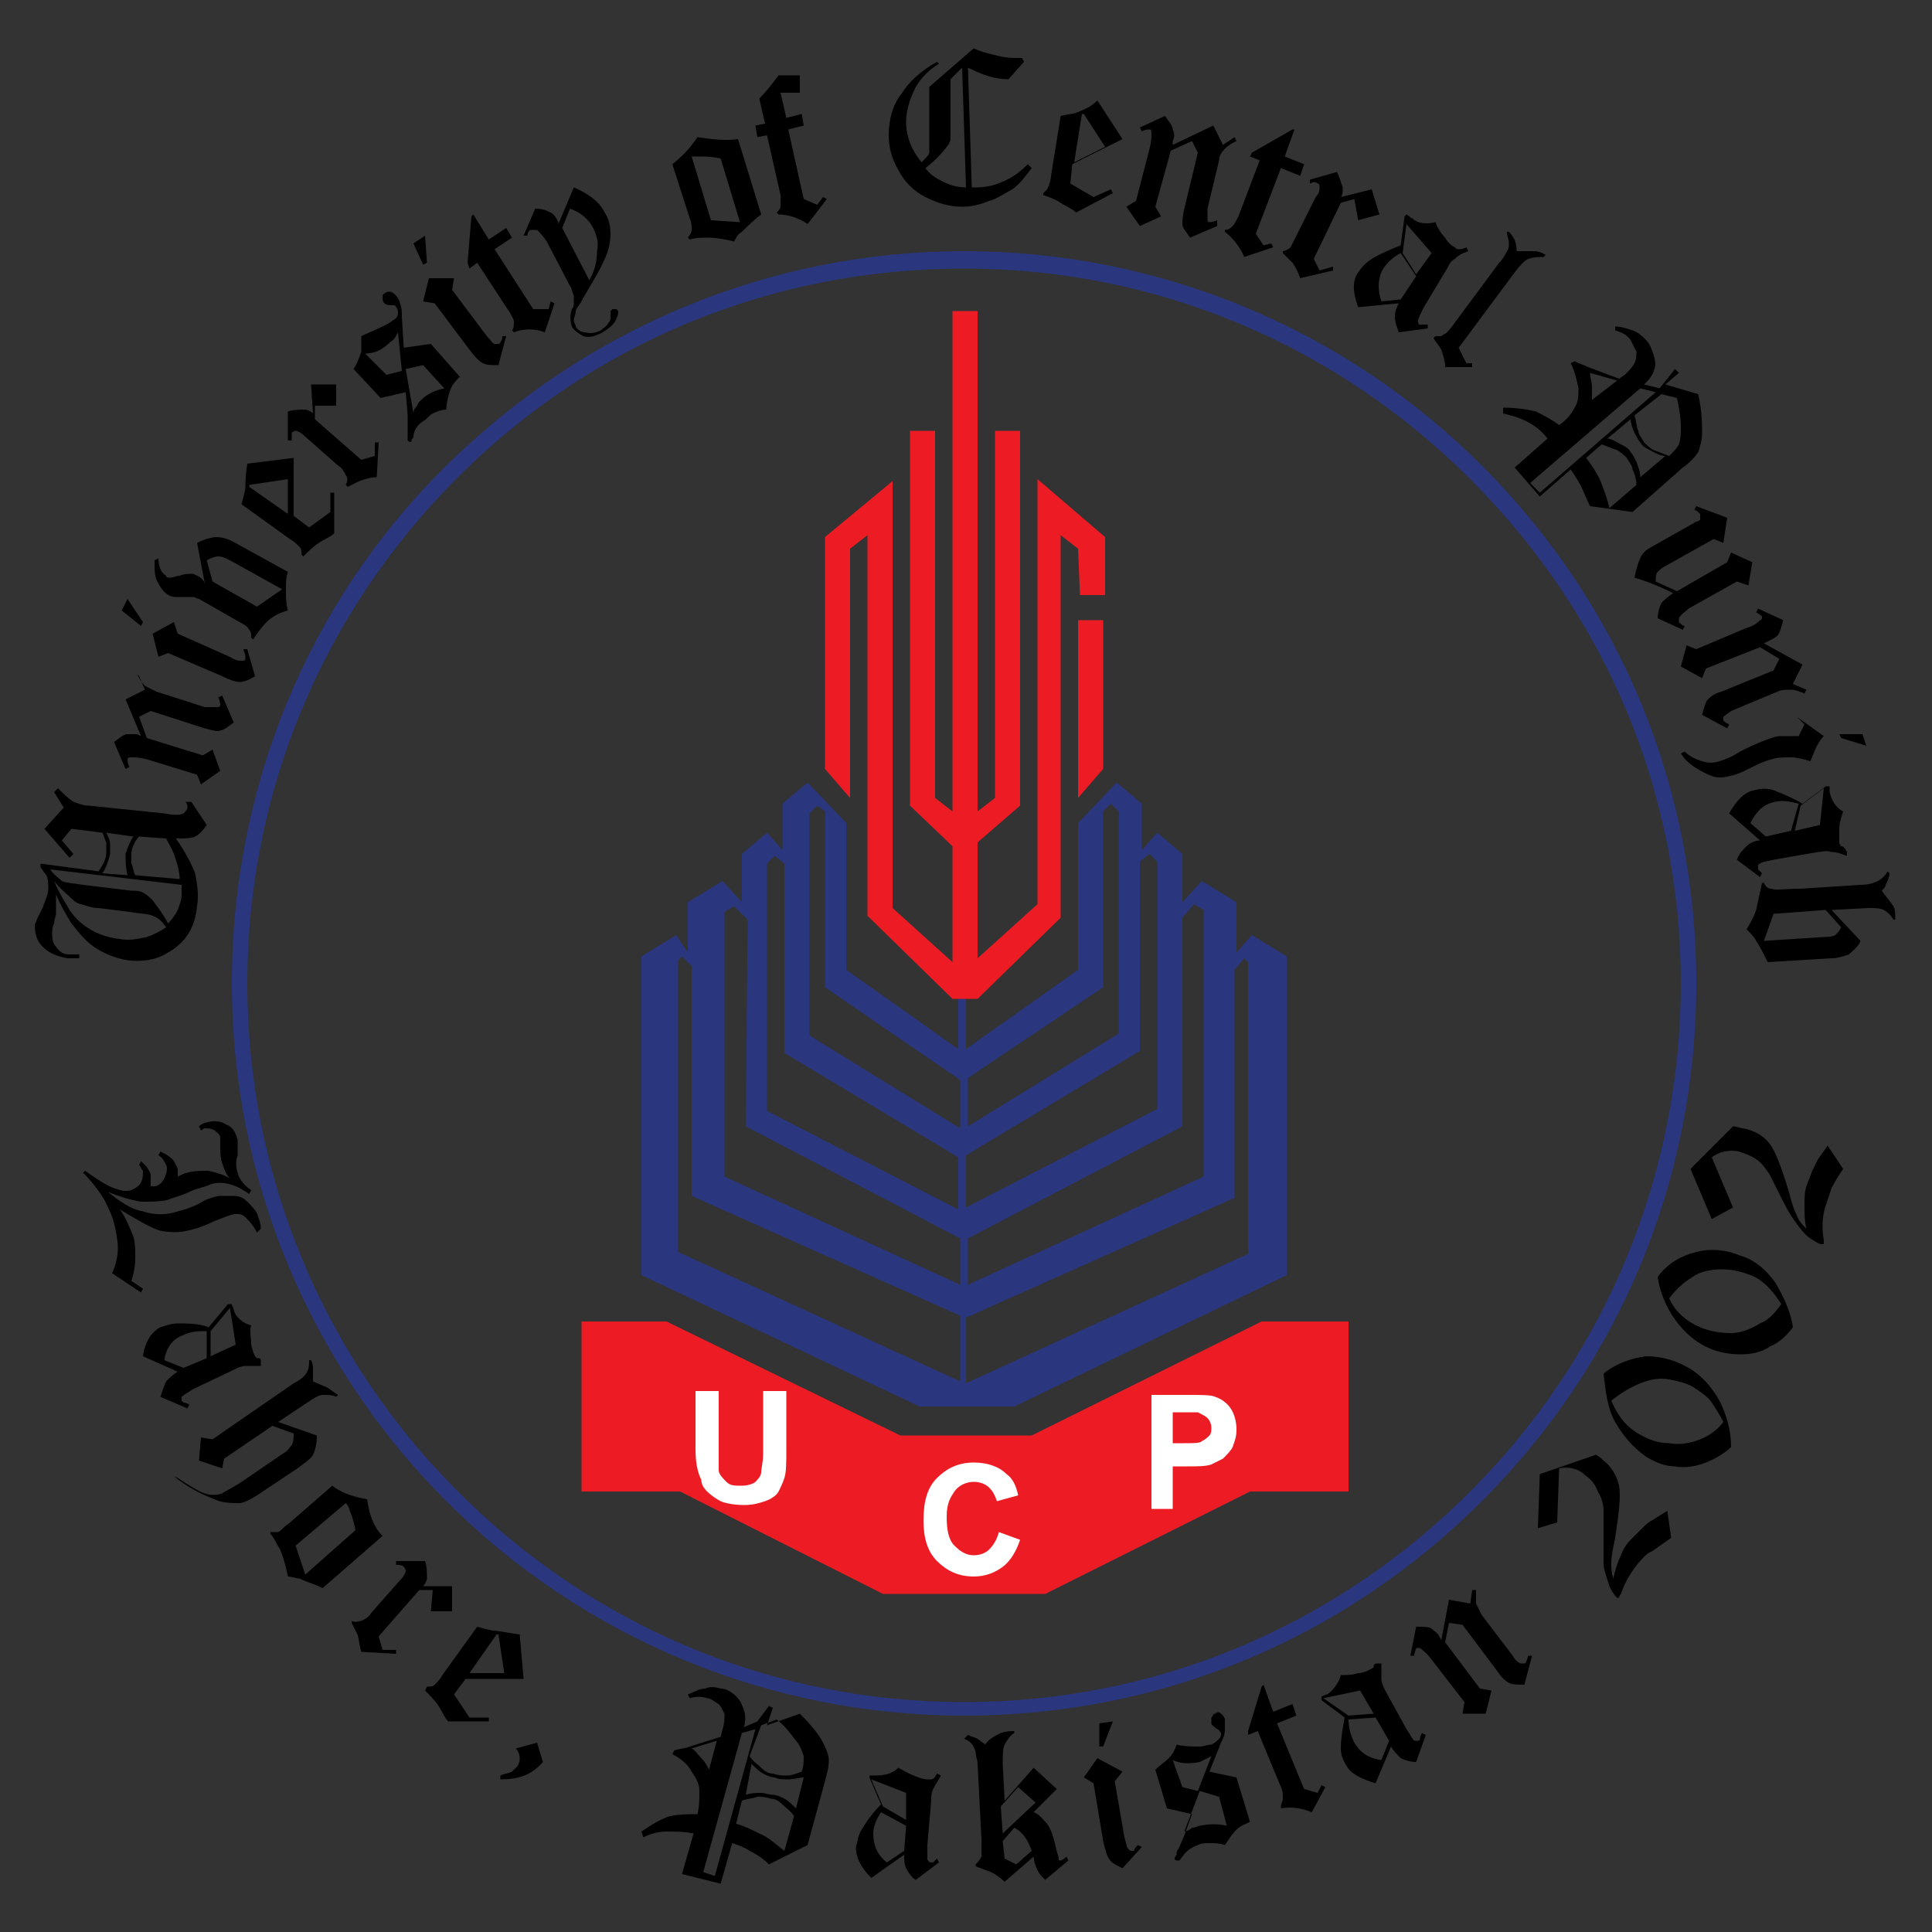 <?xml version="1.0" encoding="utf-8"?>
<!-- Generator: Adobe Illustrator 22.1.0, SVG Export Plug-In . SVG Version: 6.00 Build 0)  -->
<svg version="1.1" id="Layer_1" xmlns="http://www.w3.org/2000/svg" xmlns:xlink="http://www.w3.org/1999/xlink" x="0px" y="0px"
	 viewBox="0 0 100 100" style="enable-background:new 0 0 100 100;" xml:space="preserve">
<rect x="0" y="0" width="100" height="100" fill="#333333" stroke="none"/>
<style type="text/css">
	.st0{fill:#2A367E;}
	.st1{fill:#C4161C;}
	.st2{fill:#ED1C24;}
	.st3{fill:#FFFFFF;}
</style>
<path d="M13.3,62.8c-0.1-0.2-0.3-0.4-0.5-0.6c-0.2-0.2-0.4-0.3-0.7-0.3s-0.5,0-0.8,0c-0.4,0.1-0.7,0.2-1,0.4
	c-0.4,0.2-0.7,0.3-1.1,0.4c-0.6,0.2-1.2,0.2-1.8,0c-0.6-0.1-1.2-0.5-1.8-1c0.5,0.2,1.1,0.4,1.7,0.5c0.5,0,1,0,1.4-0.1
	c0.2-0.1,0.7-0.2,1.3-0.5c0.3-0.1,0.7-0.2,0.9-0.3c0.3-0.1,0.7-0.1,1,0c0.4,0.1,0.7,0.3,1,0.5l0.1-0.2c-0.3-0.2-0.6-0.5-0.7-0.9
	c-0.1-0.3-0.1-0.6,0-0.9c0-0.3,0-0.6,0-0.8c-0.1-0.4-0.3-0.7-0.6-0.8c-0.3-0.2-0.7-0.2-1-0.1c-0.1,0-0.3,0.1-0.4,0.2l0.1,0.2
	c0.1,0,0.1-0.1,0.2-0.1c0.2,0,0.3,0,0.5,0.1c0.1,0.1,0.3,0.2,0.3,0.4c0,0.1,0,0.3,0,0.4c0,0.3,0,0.6,0.1,0.9
	c0.1,0.3,0.2,0.6,0.4,0.8c-0.3-0.2-0.7-0.3-1.1-0.4c-0.4,0-0.8,0-1.1,0.1c-0.1,0-0.3,0.1-0.5,0.2c0-0.1,0-0.1,0-0.2
	c0-0.1,0-0.1,0-0.2C9.1,60.3,9,60,8.8,59.9c-0.1-0.1-0.3-0.2-0.5-0.3l-0.1,0.2c0.2,0.1,0.3,0.3,0.4,0.5c0.1,0.2,0,0.5-0.1,0.7
	S8.2,61.4,8,61.4c0,0-0.1,0-0.2,0c0-0.1,0-0.2,0-0.3s0-0.2,0-0.3s-0.1-0.2-0.2-0.4c-0.1-0.1-0.2-0.2-0.3-0.3l-0.1,0.2
	c0.1,0.1,0.1,0.2,0.2,0.3c0,0.2,0,0.4-0.1,0.6c-0.1,0.2-0.3,0.3-0.5,0.4c-0.3,0.1-0.6,0-0.9-0.1s-0.8-0.4-1.5-0.9l-0.1,0.1
	c0.4,0.4,0.8,0.9,1.1,1.4c0.2,0.4,0.4,0.8,0.5,1.2s0.2,0.9,0.2,1.3S6,65.5,5.8,65.9l1.5,1l0.1-0.2l-0.6-0.4C6.9,66,7,65.6,7,65.1
	c0-0.4,0-0.8-0.1-1.1c-0.2-0.5-0.4-1-0.7-1.4c1,0.6,1.7,1,2.1,1.1c0.5,0.1,1,0.1,1.4,0c0.5-0.1,1-0.3,1.4-0.5
	c0.3-0.1,0.5-0.2,0.8-0.3s0.6-0.1,0.8,0.1c0.2,0.2,0.4,0.4,0.6,0.8l0.2-0.2C13.5,63.3,13.4,63.1,13.3,62.8L13.3,62.8L13.3,62.8z
	 M13.3,70.3l-0.1-0.1C13.1,70,13,69.7,13,69.5c0-0.3-0.1-0.6,0-0.9c-0.4-0.1-0.8-0.4-0.9-0.8c0-0.1-0.1-0.2-0.1-0.3h-0.2l-1,1.2
	c-0.5-0.2-1.1-0.2-1.6-0.2c-0.3,0-0.6,0.1-0.9,0.2c-0.4,0.2-0.8,0.7-0.9,1.5L9.2,71c-0.2,0.1-0.4,0.3-0.6,0.5
	c-0.1,0.2-0.2,0.5-0.3,0.8l1.4,0.6l0.1-0.2c-0.2-0.1-0.2-0.1-0.3-0.1l-0.1-0.1c0-0.1,0-0.2,0-0.2c0.1-0.1,0.3-0.2,0.6-0.4l2.1-1
	c0.2-0.1,0.4-0.2,0.6-0.2c0.3,0,0.5,0,0.8,0v-0.2C13.5,70.3,13.5,70.3,13.3,70.3z M10.9,70.2v-1.3l1-1.2l0.3,1.9L10.9,70.2z
	 M9.5,70.8l-1-0.4c0.1-0.6,0.4-1.1,1-1.3c0.4-0.2,0.8-0.2,1.2-0.2v1.4L9.5,70.8z M16.9,71.8c-0.2-0.1-0.5-0.2-0.7-0.3
	c0-0.2,0-0.4,0-0.6s0-0.3-0.1-0.5H16c0,0.2,0,0.4-0.1,0.6s-0.3,0.4-0.7,0.6L11,74.5l-0.6-0.1l-0.1,1.2l1.2,0.4l0.1-0.5l2.5-1.7
	l1.1,0.4c0,0.2,0,0.4-0.1,0.6c-0.1,0.1-0.2,0.3-0.4,0.4l-1.9,1.3c-0.7,0.5-1.2,0.7-1.3,0.8c-0.3,0.1-0.6,0.1-0.9,0
	c-0.3-0.1-0.8-0.4-1.4-0.8L9,76.4c0.6,0.5,1.3,0.9,2.1,1.2c0.4,0.2,0.9,0.2,1.3,0.2c0.2,0,0.6-0.2,0.9-0.4l2.1-1.4
	c0.4-0.3,0.7-0.5,0.8-0.7c0.1-0.2,0.2-0.5,0.2-1l-2-0.7l1.5-1c0.3-0.2,0.6-0.4,0.8-0.4c0.3,0,0.5,0,0.7,0.1l0.1-0.1
	C17.3,72.1,17.1,71.9,16.9,71.8L16.9,71.8z M19,77.6c-0.6-0.1-1.3-0.3-1.8-0.7l-2.3,2c-0.2,0.1-0.3,0.3-0.5,0.4c-0.1,0-0.3,0-0.4,0
	v0.1c0.2,0.2,0.3,0.5,0.5,0.8c0.2,0.5,0.3,0.9,0.4,1.4c0.2,0,0.4,0.1,0.6,0.1c0.4,0.2,0.8,0.3,1.2,0.5l3.1-2.7
	C19.3,79,19.1,78.3,19,77.6L19,77.6L19,77.6z M17.9,77.8c0.1,0.1,0.2,0.3,0.2,0.4c0.1,0.2,0.2,0.5,0.3,1l-2.6,2.3L15.3,80L17.9,77.8
	z M21.9,82.1c0.1-0.1,0.2-0.3,0.2-0.4c0-0.3,0-0.6-0.1-0.9h-1.5V81c0.2,0,0.3,0,0.4,0.1s0.1,0.2,0.1,0.2c0,0.1-0.1,0.3-0.3,0.5
	l-1.5,1.7c-0.1,0.2-0.3,0.3-0.5,0.4c-0.1,0-0.3,0.1-0.5,0V84c0.1,0.2,0.2,0.4,0.3,0.6c0.1,0.3,0.1,0.6,0.2,0.9l1.8,0.1v-0.2h-0.7
	l-0.2-0.7l2.1-2.4h0.7l-0.1,1.1h1.1v-1.3H21.9z M25.6,84.4c-0.2,0-0.5-0.1-0.9-0.2l-1.8,2.5c-0.1,0.2-0.3,0.4-0.4,0.5
	s-0.2,0.1-0.4,0.1L22,87.5c0.2,0.2,0.5,0.5,0.7,0.8s0.3,0.6,0.5,0.8h2.1v-0.2h-1l-0.8-1.2l0.6-0.8h3l-0.2-2.3
	C26.2,84.5,25.7,84.4,25.6,84.4L25.6,84.4L25.6,84.4z M26.1,86.6h-1.8l1.4-2h0.1L26.1,86.6z M26.9,91c0,0.1,0,0.2-0.1,0.4
	c-0.1,0.1-0.2,0.2-0.3,0.3c-0.2,0.1-0.4,0.1-0.6,0.2v0.2c0.9,0,1.6-0.2,2.2-0.9l-0.3-1l-1.1,0.3C26.8,90.6,26.9,90.8,26.9,91
	L26.9,91z M39.2,89.1l-0.7,0.3c0.1-0.3,0.1-0.6,0-0.9s-0.2-0.5-0.4-0.7s-0.5-0.4-0.8-0.4c-0.3-0.1-0.6-0.1-0.8,0
	c-0.3,0-0.6,0.2-0.9,0.3l0.1,0.2c0.3-0.1,0.6-0.1,0.9,0c0.2,0,0.4,0.2,0.6,0.3c0.1,0.1,0.2,0.3,0.3,0.5c0,0.3,0,0.5-0.1,0.8
	l-0.1,0.4l-1.6,0.5c-0.2,0.1-0.5,0.1-0.8,0.2l-0.1,0.2c0.4,0.2,0.8,0.5,1,0.9c0.2,0.3,0.4,0.6,0.4,1s0,0.8-0.1,1.2
	c-0.5,0-0.9,0-1.4,0.1c-0.4,0.1-0.9,0.4-1.5,0.8l0.1,0.3c0.4-0.2,0.8-0.3,1.2-0.3c0.5,0,0.9,0,1.4,0.1L35.3,97l2,0.5l0.6-2.1
	c0.3,0.1,0.6,0.2,0.9,0.4c0.4,0.2,0.7,0.4,1,0.7l2-1l0.9-3.3c0.1-0.4,0.2-0.7,0.2-1.1c0-0.3-0.2-0.7-0.3-0.9
	c-0.2-0.4-0.6-0.9-1.2-1.5l-1.7,0.6l0.3-0.9l-0.2-0.1L39.2,89.1z M39.4,89.3l0.8-0.3c0.4,0.3,0.7,0.7,1,1.1c0.2,0.2,0.3,0.5,0.4,0.8
	c0,0.3,0,0.5-0.1,0.8c-0.3,0.1-0.5,0.2-0.8,0.2c-0.2,0-0.4,0-0.7-0.1c-0.2,0-0.4-0.1-0.6-0.3c-0.2-0.2-0.4-0.3-0.6-0.6L39.4,89.3z
	 M37,97.1l-0.6-0.2l2-7.2l0.7-0.2L37,97.1z M36.7,91.6c-0.1-0.2-0.2-0.4-0.4-0.6s-0.3-0.4-0.5-0.5l1.3-0.4L36.7,91.6z M38.9,91.3
	c0.2,0.2,0.4,0.4,0.6,0.5c0.2,0.1,0.4,0.2,0.6,0.2c0.2,0.1,0.4,0.1,0.7,0.1s0.6-0.1,0.8-0.1l-0.4,1.6c-0.2-0.2-0.4-0.4-0.6-0.5
	c-0.2-0.1-0.4-0.2-0.6-0.2c-0.2,0-0.4-0.1-0.6-0.1c-0.3,0-0.5,0-0.8,0.1L38.9,91.3z M38.4,93.2c0.3-0.1,0.5-0.1,0.8-0.2
	c0.2,0,0.4,0,0.7,0.1c0.2,0,0.4,0.1,0.6,0.3c0.2,0.2,0.4,0.3,0.6,0.6l-0.5,1.8c-0.4-0.3-0.8-0.7-1.3-0.9c-0.4-0.2-0.8-0.4-1.2-0.5
	L38.4,93.2z M48.2,92.1c0,0-0.1,0-0.2,0c-0.2,0-0.5-0.1-0.7-0.2c-0.3-0.1-0.6-0.3-0.8-0.4c-0.3,0.3-0.7,0.4-1.2,0.4
	c-0.1,0-0.2,0-0.3,0V92l0.6,1.4c-0.4,0.4-0.7,0.8-1,1.3c-0.2,0.3-0.2,0.6-0.3,0.9c0,0.5,0.2,1,0.8,1.6l1.7-1.2c0,0.2,0,0.5,0.1,0.7
	s0.3,0.5,0.5,0.6l1.2-0.9l-0.1-0.2c-0.1,0.1-0.2,0.2-0.2,0.2h-0.1c-0.1,0-0.2-0.1-0.2-0.2s0-0.3,0-0.7l0.2-2.3c0-0.2,0-0.4,0.1-0.6
	s0.3-0.5,0.4-0.7l-0.2-0.1C48.4,92,48.3,92.1,48.2,92.1L48.2,92.1z M46.9,94.2l-1.2-0.7l-0.6-1.4l1.8,0.7V94.2z M46.8,95.8l-0.9,0.6
	c-0.5-0.4-0.7-0.9-0.7-1.5c0-0.4,0.2-0.8,0.4-1.1l1.3,0.7L46.8,95.8z M51.6,89.8c-0.2,0.1-0.5,0.3-0.6,0.5c-0.1-0.1-0.3-0.2-0.4-0.3
	c-0.2-0.1-0.3-0.1-0.5-0.2L49.9,90c0.3,0.1,0.5,0.3,0.6,0.7c0,0.2,0.1,0.4,0.1,0.6l0.2,3.9c0,0.5,0,0.8,0,0.9
	c-0.1,0.2-0.2,0.3-0.3,0.4v0.1c0.3,0.1,0.5,0.2,0.8,0.3c0.2,0.1,0.5,0.3,0.7,0.5l1.5-1.3c0,0.2,0.1,0.5,0.2,0.7
	c0.1,0.2,0.2,0.3,0.4,0.5l1.2-1l-0.1-0.2c-0.2,0.2-0.3,0.2-0.3,0.2c-0.1,0-0.1,0-0.1-0.1s-0.1-0.3-0.2-0.8c-0.1-0.4-0.2-0.7-0.4-1
	c-0.2-0.2-0.4-0.5-0.7-0.6l1.2-1.2l-1.2-1.1L52,93.2l-0.1-1.9c0-0.4,0-0.8,0.1-1s0.3-0.5,0.5-0.6v-0.1C52,89.6,51.8,89.7,51.6,89.8
	L51.6,89.8z M53.6,93.3l-1.7,1.6l-0.1-1.4l0.9-1L53.6,93.3z M52.5,94.6c0.4,0.2,0.7,0.6,0.9,1.2l-0.8,0.7L52,96.2l-0.1-0.9
	L52.5,94.6z M56.9,90.4h0.2l0.5-1.3l-0.7,0.1V90.4z M56.1,92l0.5,0.3l0.5,3c0.1,0.4,0.2,0.8,0.3,0.9c0.1,0.2,0.3,0.3,0.7,0.5l1-1.1
	l-0.2-0.1c-0.1,0.1-0.2,0.2-0.2,0.3h-0.1c-0.1,0-0.1,0-0.2-0.1c-0.1-0.1-0.1-0.3-0.2-0.6l-0.5-2.9l0.4-0.5L56.8,91L56.1,92z
	 M63.2,90.2c0.1-0.2,0.2-0.4,0.2-0.7c0-0.2,0-0.3,0-0.5c0-0.1-0.1-0.2-0.2-0.3c-0.1-0.1-0.2-0.1-0.3,0c-0.1,0-0.1,0.1-0.2,0.2
	c0,0.1,0,0.2,0,0.3c0,0.1,0.2,0.2,0.3,0.3c0.1,0,0.1,0.1,0.2,0.2c0,0.1,0,0.2-0.1,0.3c-0.1,0.1-0.2,0.2-0.4,0.3
	c-0.2,0-0.4,0.1-0.6,0.1c-0.4,0-0.8,0-1.2-0.1c-0.1,0.3-0.2,0.5-0.4,0.7s-0.5,0.4-0.7,0.6l0.6,2l1.3,0.3L61.3,95L61,95.7
	c-0.1,0.1-0.1,0.2-0.1,0.3c0,0-0.1,0.1-0.1,0.2s0.1,0.1,0.2,0.1c0.1,0,0.1-0.1,0.2-0.2c0.2-0.3,0.5-0.5,0.8-0.6
	c0.2-0.1,0.4-0.1,0.6-0.1c0.3,0,0.5,0,0.8,0.1c0.2-0.3,0.4-0.6,0.6-0.8c0.2-0.2,0.5-0.3,0.7-0.4L64,92l-1.4-0.3L63.2,90.2z
	 M60.7,91.1c0.4,0.2,0.9,0.2,1.4,0.1c0.2-0.1,0.4-0.2,0.6-0.3L62,92.7l-0.8-0.2L60.7,91.1z M63.1,93l0.4,1.5c-0.4-0.1-0.9-0.1-1.4,0
	c-0.1,0-0.2,0.1-0.4,0.1c-0.1,0.1-0.3,0.2-0.4,0.2l0.8-2.1L63.1,93z M64.6,89.8l0.5-0.2l1.2,2.9c0.1,0.2,0.1,0.4,0.1,0.6
	c0,0.1-0.1,0.3-0.1,0.4v0.1c0.6-0.1,1.1,0,1.6,0.2l0.7-1.3l-0.2-0.1l-0.2,0.4l-0.7-0.2l-1.4-3.4l1-0.4l-0.2-0.6l-1,0.4l-0.5-1.4
	l-0.1,0.1l-0.7,2.3L64.6,89.8z M71.1,86.3L71.1,86.3c-0.3,0.2-0.6,0.3-0.8,0.3c-0.3,0.1-0.6,0.1-0.9,0.1c-0.1,0.4-0.4,0.8-0.7,1
	c-0.1,0-0.2,0.1-0.3,0.1V88l1.2,0.9c-0.1,0.5-0.2,1.1-0.2,1.6c0,0.3,0.1,0.6,0.3,0.9c0.2,0.4,0.8,0.7,1.5,0.9l0.8-1.9
	c0.1,0.2,0.3,0.4,0.5,0.6c0.2,0.1,0.5,0.2,0.8,0.2l0.5-1.4l-0.2-0.1c-0.1,0.2-0.1,0.2-0.1,0.3c0,0,0,0.1-0.1,0.1s-0.2,0-0.2,0
	c-0.1-0.1-0.2-0.3-0.4-0.6l-1.1-2c-0.1-0.2-0.2-0.4-0.2-0.6c0-0.3,0-0.5,0-0.8h-0.2C71.1,86.1,71.1,86.2,71.1,86.3z M71.1,88.7
	l-1.3,0.1l-1.3-0.9l1.9-0.4L71.1,88.7z M71.9,90.1l-0.4,1c-0.7-0.1-1.1-0.4-1.4-0.9c-0.2-0.4-0.3-0.8-0.3-1.2l1.4-0.1L71.9,90.1z
	 M74.6,84.9l-0.1-0.2c-0.1-0.2-0.3-0.3-0.4-0.4s-0.4-0.1-0.8-0.1L73,85.7h0.2c0-0.2,0.1-0.3,0.1-0.4c0.1,0,0.2,0,0.2,0
	c0.1,0.1,0.3,0.2,0.6,0.6l1.7,2.2l-0.1,0.6h1.2l0.3-1.2l-0.6-0.1L74.8,85l0.2-1l0.7,0.1l1.8,2.4c0.2,0.3,0.4,0.5,0.6,0.6
	s0.4,0.1,0.8,0.1l0.4-1.5h-0.2C79,86,79,86.1,78.9,86.1s-0.1,0-0.2,0c-0.2-0.1-0.3-0.2-0.4-0.4l-1.6-2.1c-0.1-0.2-0.2-0.4-0.3-0.6
	c0-0.2,0-0.5,0-0.7h-0.2L76.1,83L75,82.8L74.6,84.9z M80.6,78.8l0.1-2.8c0.5-0.1,1,0,1.4,0.4c0.3,0.2,0.5,0.5,0.6,0.8
	c0.2,0.3,0.3,0.7,0.3,1c0,0.4,0,0.9,0,1.3c0,0.5,0,0.9,0,1.4c0,0.4,0.2,0.8,0.3,1.2c0.1,0.2,0.2,0.4,0.4,0.6c0,0,0,0,0.1,0l0,0
	c0-0.1,0.1-0.2,0.1-0.2c0.2-0.6,0.5-1.1,0.9-1.6c0.2-0.2,0.4-0.5,0.7-0.6c0.3-0.2,0.7-0.5,1-0.7l-0.2-1.4l-0.8,0.5
	c-0.2,0.1-0.4,0.3-0.5,0.4c-0.2,0.2-0.4,0.4-0.6,0.6s-0.4,0.5-0.5,0.8c-0.2,0.4-0.3,0.8-0.4,1.2c-0.1-0.3-0.1-0.6-0.1-0.8
	c0-0.4,0.1-0.8,0.2-1.3c0.2-1.3,0.3-2.2,0.2-2.7c-0.1-0.5-0.4-1-0.8-1.3c-0.1-0.1-0.2-0.2-0.4-0.3l-2.9,1l-0.1,2.8L80.6,78.8z
	 M83.6,73.6c0.4,0.7,0.9,1.3,1.6,1.8c0.5,0.3,1,0.5,1.5,0.5c0.5,0.1,1.1,0,1.6-0.2s1-0.5,1.3-0.8c0-0.8-0.2-1.6-0.6-2.4
	c-0.4-0.7-0.9-1.3-1.6-1.7c-0.7-0.4-1.4-0.6-2.2-0.6c-0.8,0.1-1.6,0.4-2.2,0.9C83.1,72,83.2,72.9,83.6,73.6L83.6,73.6z M84.9,71.6
	c0.5-0.2,1-0.3,1.5-0.2c0.5,0.1,1,0.2,1.4,0.5c0.3,0.2,0.6,0.4,0.8,0.7c0.2,0.3,0.4,0.6,0.6,1c-0.3,0.4-0.7,0.7-1.2,0.9
	c-0.5,0.2-1.1,0.3-1.6,0.2c-0.6,0-1.1-0.2-1.6-0.5c-0.7-0.4-1.1-1-1.4-1.7C83.9,72.1,84.4,71.8,84.9,71.6z M86.7,68.3
	c0.5,0.7,1.1,1.2,1.8,1.5c0.5,0.2,1,0.3,1.6,0.3c0.5,0,1.1-0.1,1.5-0.4c0.5-0.2,0.9-0.6,1.2-1c-0.1-0.8-0.5-1.6-0.9-2.3
	c-0.5-0.7-1.1-1.2-1.8-1.4c-0.7-0.3-1.5-0.4-2.3-0.2c-0.8,0.2-1.5,0.6-2,1.3C85.9,66.8,86.2,67.6,86.7,68.3L86.7,68.3z M87.6,66.1
	c0.4-0.3,1-0.4,1.5-0.4s1,0.1,1.5,0.3c0.3,0.1,0.6,0.3,0.9,0.6c0.3,0.3,0.5,0.6,0.7,0.9c-0.3,0.4-0.6,0.8-1.1,1
	c-0.5,0.3-1,0.5-1.5,0.5c-0.6,0-1.1-0.1-1.6-0.3c-0.7-0.3-1.3-0.8-1.6-1.5C86.7,66.8,87.1,66.4,87.6,66.1z M89.7,62.5l-1.1-2.6
	c0.4-0.3,0.9-0.4,1.4-0.3c0.3,0.1,0.6,0.2,0.9,0.4s0.5,0.5,0.7,0.8c0.2,0.4,0.4,0.8,0.6,1.2s0.4,0.8,0.7,1.2
	c0.2,0.3,0.5,0.7,0.8,0.9c0.2,0.1,0.4,0.3,0.6,0.3h0.1l0,0c0-0.1,0-0.2,0-0.2c-0.1-0.6-0.1-1.2,0.1-1.8c0.1-0.3,0.2-0.6,0.3-0.9
	c0.2-0.4,0.4-0.7,0.6-1l-0.8-1.2L94.1,60c-0.1,0.2-0.2,0.4-0.3,0.6c-0.1,0.3-0.2,0.5-0.3,0.8c-0.1,0.3-0.1,0.6-0.1,1s0,0.8,0.1,1.2
	c-0.2-0.2-0.4-0.4-0.5-0.7c-0.2-0.4-0.3-0.8-0.4-1.2c-0.4-1.3-0.7-2.1-1-2.5s-0.8-0.7-1.4-0.8c-0.1,0-0.3-0.1-0.5-0.1l-2.2,2.2
	l1.1,2.6L89.7,62.5z M3.3,41.8l-1,1.1l1.3,1.5l0.2-0.2l-0.6-0.7l0.5-0.6l1.6,0.2c0.1,0.2,0.1,0.3,0.2,0.5c0,0.2,0,0.3,0,0.5
	c0,0.4-0.2,0.7-0.4,1l-3-0.4v0.2c0.1,0.1,0.2,0.3,0.3,0.4c0.1,0.2,0.1,0.5,0.1,0.7c0,0.3-0.2,0.7-0.3,1c-0.2,0.4-0.3,0.6-0.3,0.6
	c0,0.1-0.1,0.2-0.1,0.3c0,0.4,0.1,0.8,0.4,1.1s0.7,0.5,1.3,0.6c0.2,0,0.4,0,0.6,0v-0.2c-0.2,0-0.3,0-0.5,0c-0.3,0-0.5-0.1-0.7-0.4
	c-0.2-0.2-0.2-0.5-0.2-0.7c0-0.1,0-0.3,0.1-0.5c0-0.2,0.1-0.4,0.1-0.5c0-0.4,0-0.7,0-1c0.2,0.5,0.5,1,0.8,1.5c0.4,0.5,0.8,1,1.3,1.3
	s1,0.5,1.6,0.6c0.7,0.1,1.5,0,2.1-0.4c0.9-0.5,1.4-1.3,1.5-2.4c0.1-0.6,0-1.2-0.1-1.7c-0.2-0.5-0.5-1.1-1-1.8c0.4,0,0.8,0,1-0.1
	s0.4-0.3,0.6-0.6l-0.8-1.2H9.6c0.1,0.1,0.1,0.2,0.1,0.3S9.6,42,9.5,42.1c-0.2,0.1-0.5,0.1-1,0l-3.9-0.4c-0.3,0-0.5-0.1-0.8-0.2
	c-0.3-0.2-0.5-0.4-0.8-0.7L2.8,41L3.3,41.8z M9.4,45.8c0,0.2,0,0.3,0,0.5c0,0.3-0.1,0.5-0.2,0.8c-0.1,0.2-0.3,0.5-0.5,0.7
	c-0.2-0.4-0.5-0.8-0.8-1.2c-0.1-0.1-0.3-0.3-0.5-0.4c-0.2-0.1-0.4-0.1-0.6-0.1l-2.5-0.3c-0.6-0.1-0.9-0.1-1.1-0.2
	C3,45.4,2.8,45.3,2.6,45L9.4,45.8z M7.6,48.5c-0.5,0.1-0.9,0.2-1.4,0.1c-1-0.1-2-0.6-2.6-1.5c-0.3-0.5-0.6-1-0.8-1.5
	c0.3,0.4,0.7,0.7,1,1c0.1,0.1,0.3,0.2,0.4,0.2C4.5,46.9,4.8,47,5.1,47l1.6,0.2c0.6,0.1,1,0.1,1.2,0.2c0.3,0.1,0.5,0.3,0.7,0.6
	C8.3,48.2,7.9,48.4,7.6,48.5L7.6,48.5L7.6,48.5z M6.9,43.3c-0.2,0.3-0.3,0.6-0.4,0.9c0,0.4,0,0.7,0.1,1.1l-1.3-0.1
	c0.2-0.3,0.3-0.6,0.4-1c0-0.2,0-0.3,0-0.5s-0.1-0.4-0.2-0.6L6.9,43.3z M8.6,43.4c0.2,0.4,0.4,0.7,0.5,1.1c0.1,0.3,0.2,0.7,0.2,1
	L7,45.3c-0.1-0.2-0.1-0.4-0.2-0.6c0-0.2,0-0.3,0-0.5c0-0.3,0.2-0.7,0.4-0.9L8.6,43.4z M7.3,38.1L7.1,38c-0.1,0-0.3,0-0.5,0
	s-0.4,0.2-0.7,0.4l0.6,1.4l0.2-0.1c-0.1-0.2-0.1-0.3-0.1-0.4c0-0.1,0.1-0.1,0.2-0.1c0.2,0,0.4,0,0.8,0.1l2.6,0.8l0.2,0.5l1-0.7
	L11,38.8l-0.5,0.3l-2.9-0.9l-0.4-1.1l0.6-0.3l2.8,0.9c0.4,0.1,0.7,0.2,0.8,0.1c0.2,0,0.4-0.2,0.7-0.4L11.5,36l-0.2,0.1
	c0.1,0.2,0.1,0.4,0.1,0.4c0,0.1-0.1,0.1-0.2,0.1c-0.2,0-0.4,0-0.6,0l-2.5-0.8c-0.2-0.1-0.4-0.2-0.6-0.3c-0.2-0.2-0.3-0.4-0.4-0.6
	L7.2,35l0.3,0.7l-1,0.5L7.3,38.1z M7.3,32.4l0.1-0.2L6.6,31l-0.3,0.6L7.3,32.4z M8.2,34l0.5-0.2l2.8,1.2c0.4,0.2,0.7,0.3,0.9,0.3
	s0.5-0.1,0.8-0.3l-0.4-1.4h-0.2c0,0.1,0.1,0.2,0.1,0.4v0.1c0,0.1-0.1,0.1-0.2,0.1c-0.1,0-0.3,0-0.6-0.2l-2.7-1.2L9,32.2l-1.1,0.6
	L8.2,34z M10,29.7c-0.2,0-0.5,0-0.7,0.1c-0.2,0-0.3,0.1-0.5,0.1c-0.1,0-0.2,0-0.2-0.1c-0.2-0.1-0.4-0.4-0.4-0.9L8,29
	c0,0.6,0,0.9,0.2,1.2c0.2,0.4,0.5,0.7,0.9,0.7c0.2,0,0.3,0,0.5,0c0.1,0,0.3,0,0.4,0c0.1,0,0.2,0.1,0.3,0.1l2.1,1.2
	c0.2,0.1,0.4,0.2,0.5,0.4C13,32.7,13,32.8,13,33l0.1,0.1c0.2-0.3,0.4-0.6,0.7-0.9c0.3-0.3,0.7-0.5,1.1-0.6c-0.1-0.4-0.1-0.7-0.1-1.1
	c0-0.3,0-0.6,0.1-0.9L12,28c-0.2-0.1-0.5-0.2-0.8-0.2c-0.2,0-0.6,0.1-1,0.3l0.4,2.1C10.5,29.9,10.2,29.8,10,29.7L10,29.7L10,29.7z
	 M10.7,29c0.2-0.1,0.4-0.2,0.6-0.2c0.2,0,0.4,0.1,0.6,0.2l2.7,1.5l-1.3,0.9L11,30.1L10.7,29z M12.7,25.2c0,0.2-0.1,0.5-0.2,0.9
	l2.5,1.8c0.2,0.1,0.4,0.3,0.5,0.4s0.1,0.2,0.1,0.4l0.1,0.1c0.2-0.2,0.5-0.5,0.8-0.7s0.6-0.3,0.8-0.5v-2.1h-0.2v1L16,27.3l-0.8-0.6
	v-3L12.8,24C12.7,24.6,12.7,25.1,12.7,25.2L12.7,25.2L12.7,25.2z M14.9,24.8v1.8l-2-1.4v-0.1L14.9,24.8z M16.2,21.4
	c-0.1-0.1-0.3-0.2-0.4-0.2c-0.3,0-0.6,0-0.9,0.1v1.5h0.2c0-0.2,0-0.3,0-0.4c0.1-0.1,0.2-0.1,0.2-0.1c0.1,0,0.3,0.1,0.5,0.3l1.7,1.5
	c0.2,0.1,0.3,0.3,0.4,0.5c0.1,0.1,0.1,0.3,0,0.5l0.1,0.1c0.2-0.1,0.4-0.2,0.6-0.3c0.3-0.1,0.6-0.2,0.9-0.2l0.1-1.8h-0.2v0.7
	l-0.7,0.2l-2.4-2.1V21h1.1v-1.1h-1.3L16.2,21.4z M20.8,16.4c0-0.2,0-0.5-0.1-0.7c0-0.1-0.1-0.3-0.2-0.4c-0.1-0.1-0.2-0.2-0.3-0.2
	c-0.1,0-0.2,0-0.3,0.1c-0.1,0-0.1,0.1-0.1,0.2c0,0.1,0,0.2,0.1,0.3s0.3,0.1,0.4,0.1s0.2,0,0.2,0.1c0.1,0.1,0.1,0.2,0.1,0.3
	c0,0.2-0.1,0.3-0.3,0.4c-0.1,0.1-0.3,0.2-0.5,0.3c-0.4,0.2-0.7,0.3-1.1,0.5c0,0.3,0,0.6,0,0.8c-0.1,0.3-0.2,0.6-0.4,0.9l1.4,1.5
	l1.3-0.3l0.1,1.2v0.8c0,0.2,0,0.3,0,0.3c0,0.1,0,0.1,0,0.2c0.1,0.1,0.2,0.1,0.2,0s0.1-0.1,0.1-0.2c0-0.3,0.2-0.6,0.5-0.8
	c0.2-0.1,0.3-0.3,0.5-0.4s0.5-0.2,0.7-0.2c0-0.3,0.1-0.7,0.2-1s0.3-0.5,0.5-0.7l-1.5-1.7L20.9,18L20.8,16.4z M18.9,18.3
	c0.5,0,0.9-0.2,1.3-0.6c0.2-0.1,0.3-0.3,0.4-0.5l0.2,2L20,19.4L18.9,18.3z M21.9,18.9l1.1,1.2c-0.5,0.1-0.9,0.3-1.2,0.6
	c-0.1,0.1-0.2,0.2-0.2,0.3c-0.1,0.1-0.2,0.2-0.2,0.4L21,19.1L21.9,18.9z M21.9,13.7l0.2-0.1L22,12.2l-0.6,0.4L21.9,13.7z M21.9,15.6
	l0.6,0.1l1.8,2.4c0.3,0.4,0.5,0.6,0.7,0.7s0.4,0.1,0.8,0.1l0.4-1.5H26c0,0.1,0,0.2-0.1,0.3c0,0,0,0.1-0.1,0.1s-0.2,0-0.2,0
	c-0.1,0-0.2-0.2-0.4-0.4L23.4,15l0.1-0.6h-1.3L21.9,15.6z M24.3,13.9l0.4-0.3l1.7,2.6c0.1,0.2,0.2,0.3,0.2,0.5c0,0.1,0,0.3-0.1,0.4
	l0.1,0.1c0.5-0.2,1.1-0.2,1.6,0l0.5-1.5l-0.2-0.1L28.4,16h-0.8l-2-3.1l0.9-0.6l-0.3-0.5l-0.9,0.6l-0.8-1.3l-0.1,0.1l-0.2,2.4
	L24.3,13.9z M27.3,12.2C27.3,12.2,27.3,12.1,27.3,12.2c0-0.2,0.1-0.3,0.2-0.3s0.2,0,0.3,0c0.1,0.1,0.3,0.3,0.5,0.6l1.2,2.3
	c0.1,0.1,0.1,0.3,0.2,0.5c0,0.1,0,0.3,0,0.4c0,0.1,0,0.2-0.1,0.3c-0.1,0.3-0.1,0.6,0,0.9c0.1,0.2,0.4,0.4,0.6,0.5
	c0.3,0.1,0.6,0,1-0.2c0.3-0.2,0.6-0.4,0.7-0.7c0.1-0.2,0.1-0.3,0.1-0.4L31.9,16c-0.1,0-0.1,0-0.2,0l-0.1,0.1c0,0.1,0,0.2,0,0.3
	c0,0.1,0,0.2-0.1,0.3c-0.1,0.2-0.3,0.3-0.4,0.4c-0.2,0.1-0.5,0.2-0.8,0.1c-0.2,0-0.4-0.1-0.5-0.3c0-0.1-0.1-0.2-0.1-0.3
	c0-0.2,0.1-0.3,0.1-0.5c0-0.1,0.2-0.3,0.4-0.7c0.4-0.7,0.8-1.3,1.1-2c0.2-0.4,0.3-0.9,0.3-1.3c0-0.4-0.1-0.8-0.3-1.1
	c-0.3-0.6-0.9-1-1.6-1.3l-0.8,1.9v-0.1c-0.1-0.2-0.2-0.4-0.4-0.5c-0.2-0.1-0.4-0.2-0.8-0.2l-0.6,1.4L27.3,12.2z M29.5,10.8
	c0.6,0.2,1,0.6,1.2,1s0.3,0.8,0.2,1.2c0,0.5-0.1,1-0.4,1.5l-1.4-2.7L29.5,10.8z M36.1,7.1c-0.4,0.6-0.8,1-1.3,1.4l0.9,2.8
	c0.1,0.2,0.1,0.4,0.1,0.6c0,0.1-0.1,0.3-0.2,0.4l0.1,0.1c0.3-0.1,0.6-0.1,0.9-0.1c0.5,0,1,0.1,1.4,0.2c0.1-0.2,0.2-0.4,0.4-0.5
	c0.3-0.3,0.6-0.6,1-0.9l-1.2-3.9C37.5,7.3,36.8,7.2,36.1,7.1L36.1,7.1L36.1,7.1z M35.8,8.1c0.2,0,0.3,0,0.5,0s0.5,0,1,0.1l1,3.3
	l-1.5-0.1L35.8,8.1z M40.3,3.9c-0.3,0.4-0.6,0.8-1,1.2l0.3,1.3l-0.5,0.1l0.1,0.6L39.7,7l0.7,3.1c0,0.2,0,0.4,0,0.6
	c0,0.1-0.1,0.2-0.2,0.3l0.1,0.1c0.5,0,1.1,0.2,1.5,0.5l1-1.3l-0.2-0.1l-0.3,0.4l-0.7-0.3l-0.8-3.6l0.8-0.2l-0.1-0.6l-0.8,0.2
	l-0.3-1.3h1V3.9H40.3z M46.7,4.8C46.2,5.4,46,6.2,46,7c0,0.7,0.2,1.3,0.5,1.8c0.3,0.6,0.8,1.1,1.4,1.4c0.6,0.3,1.2,0.5,1.9,0.5
	c0.5,0,0.9-0.1,1.4-0.3c0.4-0.1,0.8-0.4,1.2-0.6c0.4-0.3,0.7-0.7,1-1.1l-0.2-0.2c-0.4,0.4-0.8,0.7-1.3,0.9c-0.4,0.2-0.9,0.3-1.4,0.3
	h-0.2l-0.2-6.2c0.8,0.4,1.4,0.6,2.1,0.6L53,3.2L52.9,3h-0.1c-0.4,0-0.7,0-1.1-0.1c-0.4-0.1-0.9-0.2-1.3-0.4l-2.3,2v2.4
	c0,0.5,0,0.9,0,1s-0.2,0.3-0.4,0.5c-0.5-0.6-0.8-1.3-0.8-2.1c0-0.6,0.2-1.2,0.5-1.8c0.3-0.5,0.7-0.9,1.2-1.2l-0.1-0.1
	C47.6,3.7,47,4.3,46.7,4.8L46.7,4.8L46.7,4.8z M50,9.7c-0.4,0-0.8-0.1-1.2-0.3S48.1,9,47.9,8.7C48.3,8.4,48.7,8,49,7.6
	c0.1-0.1,0.2-0.3,0.2-0.4c0-0.2,0-0.4,0-0.6V4.1l0.6-0.6L50,9.7z M55.8,5.8c-0.2,0.1-0.5,0.1-0.9,0.2l-0.5,3.1
	c0,0.2-0.1,0.5-0.2,0.7c0,0-0.1,0.1-0.2,0.2v0.1c0.3,0.1,0.6,0.2,0.9,0.4c0.3,0.2,0.6,0.3,0.8,0.5l1.9-1l-0.1-0.2l-0.9,0.4l-1.2-0.7
	l0.1-1l2.6-1.3l-1.3-2C56.4,5.6,56,5.7,55.8,5.8L55.8,5.8L55.8,5.8z M57.2,7.6l-1.6,0.8L56,5.9h0.1L57.2,7.6z M60.7,7.5V7.3
	c0.1-0.2,0.1-0.4,0-0.6c0-0.2-0.2-0.4-0.4-0.7L59,6.6l0.1,0.2c0.2-0.1,0.3-0.1,0.4-0.1c0.1,0,0.1,0.1,0.1,0.2c0,0.2,0,0.4-0.1,0.8
	l-0.7,2.7l-0.5,0.3l0.7,1l1.1-0.5l-0.3-0.5l0.8-2.9l1.1-0.5L62,7.9l-0.7,2.9c-0.1,0.4-0.1,0.7-0.1,0.8c0,0.2,0.2,0.4,0.4,0.7
	l1.4-0.6v-0.3c-0.2,0.1-0.4,0.1-0.4,0.1c-0.1,0-0.1-0.1-0.1-0.1c0-0.2,0-0.4,0-0.6l0.6-2.5c0-0.2,0.1-0.4,0.3-0.6s0.4-0.3,0.6-0.4
	l-0.1-0.2l-0.6,0.4l-0.5-1L60.7,7.5z M64.7,8.1l0.5,0.2l-1.1,2.9c-0.1,0.2-0.2,0.4-0.3,0.5s-0.2,0.2-0.4,0.2V12
	c0.4,0.3,0.8,0.8,1,1.3l1.5-0.5l-0.1-0.2l-0.4,0.1L65,12.1l1.3-3.4l1,0.4l0.2-0.6l-1-0.4L67,6.7h-0.1l-2.1,1.2L64.7,8.1z M69.4,10.2
	c0.1-0.1,0.1-0.3,0.1-0.5c-0.1-0.3-0.2-0.6-0.3-0.8l-1.4,0.4v0.2c0.2-0.1,0.3-0.1,0.4,0c0.1,0,0.1,0.1,0.1,0.2c0,0.1,0,0.3-0.2,0.5
	l-1,2c-0.1,0.2-0.2,0.4-0.3,0.6c-0.1,0.1-0.3,0.2-0.4,0.2v0.1c0.2,0.2,0.3,0.3,0.5,0.5c0.2,0.3,0.3,0.5,0.4,0.8L69,14v-0.2L68.3,14
	L68,13.4l1.4-2.9l0.7-0.2l0.2,1.1l1.1-0.3L71,9.8L69.4,10.2z M75.5,12.9c-0.1,0-0.1,0-0.2-0.1c-0.2-0.1-0.4-0.3-0.5-0.5
	c-0.2-0.2-0.4-0.5-0.5-0.8c-0.4,0.1-0.9,0.1-1.2-0.2c-0.1,0-0.1-0.1-0.3-0.2l-0.1,0.1l-0.2,1.5c-0.5,0.2-1,0.4-1.5,0.7
	c-0.3,0.2-0.5,0.4-0.7,0.7c-0.3,0.4-0.3,1,0,1.8l2.1-0.2c-0.1,0.2-0.2,0.4-0.2,0.7s0.1,0.5,0.2,0.8l1.5-0.2v-0.2c-0.2,0-0.3,0-0.3,0
	h-0.1c-0.1,0-0.1-0.1-0.1-0.2s0.1-0.3,0.3-0.7l1.2-2c0.1-0.2,0.2-0.4,0.4-0.5c0.2-0.2,0.4-0.3,0.7-0.4l-0.1-0.2
	C75.7,12.9,75.6,12.9,75.5,12.9z M73.3,14.2l-0.7-1.1l0.2-1.5l1.3,1.5L73.3,14.2z M72.5,15.5l-1,0.1c-0.2-0.6-0.2-1.2,0.1-1.7
	c0.2-0.3,0.5-0.6,0.9-0.8l0.8,1.2L72.5,15.5z M79.4,13c-0.3,0-0.6,0-0.9,0c0-0.4-0.1-0.7-0.4-1H78c0,0.2,0.1,0.4,0.1,0.6
	c0,0.1,0,0.3-0.1,0.4c-0.1,0.2-0.2,0.4-0.4,0.6l-2.3,3.1c-0.2,0.3-0.4,0.5-0.4,0.5c-0.1,0.1-0.2,0.1-0.3,0.2c-0.1,0-0.2,0-0.3,0
	l-0.1,0.1c0.1,0.2,0.3,0.4,0.4,0.6c0.1,0.3,0.2,0.6,0.2,0.9h1.4v-0.2h-0.3L75.5,18l2.9-3.9c0.3-0.4,0.5-0.6,0.7-0.7
	c0.3-0.1,0.5-0.1,0.8-0.1l0.1-0.1C79.9,13.1,79.6,13,79.4,13z M85.9,20.1l-0.8-0.2c0.2-0.2,0.4-0.4,0.5-0.7c0.1-0.2,0.1-0.5,0-0.8
	s-0.2-0.6-0.4-0.8c-0.2-0.2-0.4-0.4-0.7-0.5c-0.3-0.1-0.6-0.2-0.9-0.2v0.2c0.3,0.1,0.6,0.2,0.8,0.5c0.1,0.2,0.2,0.4,0.3,0.6
	c0,0.2,0,0.4-0.1,0.6s-0.3,0.4-0.5,0.6l-0.3,0.2L82.2,19c-0.2-0.1-0.5-0.2-0.7-0.3l-0.2,0.1c0.2,0.4,0.3,0.8,0.4,1.3
	c0,0.4,0,0.7-0.2,1c-0.2,0.4-0.5,0.7-0.8,0.9c-0.4-0.3-0.8-0.5-1.2-0.7c-0.4-0.1-1-0.2-1.7-0.2v0.3c0.4,0.1,0.8,0.2,1.2,0.4
	c0.4,0.2,0.8,0.5,1.1,0.9l-1.7,1.5l1.3,1.5l1.6-1.4c0.2,0.3,0.4,0.6,0.5,0.8c0.2,0.4,0.3,0.7,0.5,1.1l2.2,0.3l2.6-2.3
	c0.3-0.2,0.6-0.5,0.8-0.8c0.1-0.3,0.2-0.6,0.2-1s0-1.1-0.2-2l-1.7-0.5l0.7-0.6l-0.2-0.2L85.9,20.1z M86,20.4l0.8,0.2
	c0.1,0.5,0.2,1,0.2,1.5c0,0.3,0,0.6-0.1,0.9c-0.1,0.2-0.3,0.4-0.5,0.6c-0.3-0.1-0.5-0.2-0.8-0.3c-0.2-0.1-0.4-0.3-0.5-0.4
	c-0.1-0.2-0.3-0.4-0.3-0.6c-0.1-0.2-0.1-0.5-0.2-0.8L86,20.4z M79.7,25.5L79.2,25l5.7-4.9l0.8,0.2L79.7,25.5z M82.4,20.7
	c0-0.2,0-0.5,0-0.7s-0.1-0.5-0.1-0.7l1.4,0.4L82.4,20.7z M84.4,21.7c0,0.2,0.1,0.5,0.2,0.7s0.2,0.4,0.3,0.5c0.1,0.2,0.3,0.3,0.5,0.4
	s0.5,0.3,0.8,0.3l-1.3,1.1c0-0.3-0.1-0.5-0.2-0.8c-0.1-0.2-0.2-0.4-0.3-0.5c-0.1-0.2-0.3-0.3-0.5-0.4s-0.5-0.3-0.7-0.3L84.4,21.7z
	 M82.9,23c0.3,0.1,0.5,0.2,0.8,0.3c0.2,0.1,0.4,0.3,0.5,0.4c0.1,0.2,0.3,0.4,0.3,0.6c0.1,0.2,0.2,0.5,0.2,0.8l-1.4,1.2
	c-0.1-0.5-0.3-1-0.5-1.5c-0.2-0.4-0.4-0.7-0.7-1.1L82.9,23z M89.6,28.6l-0.2,0.5l-2.6,1.5l-1.1-0.5c0-0.2,0-0.4,0.1-0.5
	s0.2-0.2,0.4-0.3l2.5-1.4l0.5,0.2l0.2-1.3l-1.6-0.6l-0.1,0.2c0.1,0,0.2,0.1,0.3,0.2c0,0.1,0,0.2,0,0.3c0,0-0.1,0.1-0.2,0.1l-2.3,1.3
	c-0.2,0.1-0.5,0.3-0.6,0.6c-0.1,0.2-0.2,0.5-0.3,1c0.7,0.2,1.4,0.5,2,0.8c-0.3,0.2-0.5,0.4-0.6,0.5c-0.1,0.2-0.2,0.5-0.2,0.8
	l1.3,0.6l0.1-0.2c-0.1,0-0.2-0.1-0.3-0.2c0-0.1,0-0.2,0-0.2c0.1-0.2,0.3-0.3,0.5-0.5l2.5-1.4l0.6,0.2l0.2-1.2L89.6,28.6z M91.3,33.3
	l0.2-0.1c0.2-0.1,0.4-0.2,0.5-0.3s0.2-0.4,0.3-0.8L91,31.5l-0.1,0.2c0.2,0.1,0.3,0.2,0.3,0.2c0,0.1,0,0.2-0.1,0.2
	c-0.1,0.1-0.3,0.3-0.7,0.4l-2.6,1.1l-0.5-0.2L87,34.5l1.1,0.6l0.2-0.5l2.8-1.1l1,0.6l-0.3,0.6l-2.7,1.1c-0.4,0.1-0.6,0.3-0.7,0.4
	c-0.1,0.1-0.2,0.4-0.3,0.8l1.3,0.7l0.1-0.2c-0.2-0.1-0.3-0.2-0.3-0.2c0-0.1,0-0.1,0-0.2c0.1-0.1,0.3-0.2,0.4-0.3l2.4-1
	c0.2-0.1,0.4-0.1,0.7-0.1c0.2,0,0.5,0.1,0.7,0.2l0.1-0.2l-0.7-0.3l0.5-1L91.3,33.3z M95.2,38l0.1,0.2l1.3,0.4L96.4,38H95.2z
	 M93,37.1l0.4,0.4c-0.1,0.2-0.2,0.4-0.3,0.6c-0.3,0-0.6,0-0.9,0s-0.5,0.1-0.8,0.2c-0.5,0.2-1,0.4-1.5,0.7c-0.3,0.2-0.6,0.3-0.9,0.4
	c-0.3,0.1-0.6,0.1-0.9,0s-0.6-0.2-0.9-0.5L87,39c0.2,0.3,0.4,0.5,0.7,0.7c0.3,0.2,0.7,0.4,1,0.5c0.4,0.1,0.7,0,1.1-0.1
	c0.3-0.1,0.5-0.2,0.7-0.3c0.4-0.2,0.8-0.4,1.2-0.5c0.3-0.1,0.6-0.1,1-0.1c0.3,0,0.7,0.1,1,0.2c0.1-0.2,0.2-0.5,0.3-0.7
	c0.1-0.2,0.2-0.4,0.4-0.6L93,37.1L93,37.1z M95.3,43.8c0,0-0.1-0.1-0.1-0.2c0-0.2,0-0.5,0-0.7c0-0.3,0.1-0.6,0.2-0.9
	c-0.4-0.2-0.6-0.6-0.7-1c0-0.1,0-0.2,0-0.3h-0.2l-1.2,0.9c-0.5-0.3-1-0.5-1.5-0.7c-0.3-0.1-0.6-0.1-1,0c-0.5,0.1-0.9,0.5-1.3,1.2
	l1.6,1.4c-0.2,0-0.5,0.1-0.7,0.3s-0.4,0.4-0.5,0.7l1.2,0.9l0.1-0.2C91.1,45.1,91,45,91,45v-0.1c0-0.1,0-0.2,0.1-0.2
	c0.1-0.1,0.3-0.1,0.7-0.2l2.3-0.4c0.2,0,0.4-0.1,0.7,0c0.3,0,0.5,0.1,0.8,0.2v-0.2C95.5,43.9,95.4,43.8,95.3,43.8z M92.9,43l0.3-1.3
	l1.2-0.9l-0.2,1.9L92.9,43z M91.4,43.3l-0.8-0.7c0.3-0.6,0.7-1,1.3-1.1c0.4-0.1,0.8,0,1.2,0.1L92.7,43L91.4,43.3z M98,46.9
	c-0.2-0.3-0.4-0.5-0.6-0.8c0.1-0.1,0.2-0.2,0.2-0.3c0.1-0.2,0.2-0.4,0.2-0.6l-0.1-0.1c-0.1,0.2-0.3,0.4-0.5,0.5s-0.5,0.2-0.9,0.2
	L93.2,46c-0.8,0-1.3,0.1-1.5,0c-0.2,0-0.3-0.1-0.4-0.3h-0.1c-0.1,0.5-0.2,0.9-0.3,1.4c-0.1,0.3-0.3,0.7-0.5,1
	c0.2,0.2,0.4,0.4,0.5,0.6c0.2,0.3,0.4,0.7,0.6,1.1l3.3-0.2c0.3,0,0.6-0.1,0.9-0.2c0.2-0.2,0.5-0.4,0.6-0.7l-1.5-1.6l1.9-0.1
	c0.4,0,0.6,0,0.8,0.1c0.2,0.1,0.4,0.3,0.5,0.5h0.1C98.1,47.3,98.1,47.1,98,46.9L98,46.9z M94.5,47.1l0.8,0.9
	c-0.1,0.2-0.2,0.3-0.3,0.4c-0.2,0.1-0.4,0.1-0.6,0.1l-3.1,0.2l0.5-1.4L94.5,47.1z"/>
<path class="st0" d="M76.7,24.1C69.6,17,60,13,49.9,13s-19.6,4-26.8,11.1S12,40.8,12,50.9s4,19.7,11.1,26.8s16.7,11.1,26.8,11.1
	s19.6-3.9,26.8-11.1S87.8,61,87.8,50.9S83.9,31.3,76.7,24.1z M76.1,77.2c-7,7-16.3,10.9-26.2,10.9s-19.2-3.9-26.2-10.9
	S12.8,60.8,12.8,50.9s3.9-19.2,10.9-26.2S40,13.9,49.9,13.9s19.2,3.9,26.2,10.9S87,41,87,50.9S83.1,70.2,76.1,77.2z"/>
<polygon class="st1" points="49.4,26.7 50.5,26.8 50.5,26.9 "/>
<polygon class="st1" points="50.5,26.8 50.5,25.1 49.3,26.2 49.8,25.8 "/>
<path class="st0" d="M66.6,49.5l-1.8-1.1L64,49.3v-2.6l-1.8-1.1l-1,1.1v-2.5l-1.3-1.1L59.1,44v-2.4l-1.3-1.1l-2,2.1v7.6L50,54.3
	v-3.5h-0.4v3.5l-5.8-4.1v-7.6l-2-2.1l-1.3,1.1V44l-0.8-0.9l-1.3,1.1v2.5l-1-1.1l-1.8,1.1v2.6L35,48.4l-1.8,1.1V66l0,0l14.4,6.8l0,0
	h4.9L66.6,66V49.5z M64.4,49.6l0.2,0.2v15.1L50,71.6v-3.4L63.9,62V50.2L64.4,49.6z M61.8,46.8l0.5,0.3v13.8l-12.2,5.6v-2.4l11.1-5.8
	l0,0l0,0l0,0l0,0V47.5L61.8,46.8z M59.5,44.2l0.4,0.4v12.8L50,62.5v-2.7l9-5.4l0,0l0,0l0,0l0,0v-9.8L59.5,44.2z M57.1,51.1
	L57.1,51.1L57.1,51.1L57.1,51.1L57.1,51.1V42l0.4-0.4l0.4,0.4v11.5l-7.8,4.8v-2.5L57.1,51.1z M42.7,42v9.1l0,0l0,0l0,0l0,0l7,4.8
	v2.5l-7.8-4.8V42.1l0.4-0.4L42.7,42z M40.6,44.7v9.8l0,0l0,0l0,0l0,0l9,5.4v2.7l-9.9-5.1V44.7l0.4-0.4L40.6,44.7z M38.6,58.3
	L38.6,58.3L38.6,58.3L38.6,58.3L38.6,58.3l11.1,5.8v2.4l-12.2-5.6V47.2l0.5-0.3l0.7,0.7L38.6,58.3L38.6,58.3L38.6,58.3z M35.8,61.9
	L35.8,61.9l13.9,6.2v3.4l-14.6-6.7V49.7l0.2-0.2l0.5,0.5V61.9z"/>
<polygon class="st2" points="65.3,68.4 53.4,74.3 46.6,74.3 34.5,68.4 30.1,68.4 30.1,73.8 30.1,77.2 35.2,77.2 45.7,82.5 
	54.1,82.5 64.7,77.2 69.8,77.2 69.8,73.8 69.8,68.4 "/>
<path class="st3" d="M51.7,79.3l1.1,0.4c-0.2,0.6-0.5,1.1-0.9,1.4c-0.4,0.3-0.9,0.5-1.5,0.5c-0.8,0-1.4-0.3-1.9-0.8
	s-0.7-1.2-0.7-2.1c0-1,0.2-1.7,0.7-2.2s1.1-0.8,1.9-0.8c0.7,0,1.3,0.2,1.7,0.6c0.3,0.2,0.5,0.6,0.6,1.1l-1.1,0.3
	c-0.1-0.3-0.2-0.5-0.4-0.7c-0.2-0.2-0.5-0.3-0.8-0.3c-0.4,0-0.8,0.2-1,0.5S49,77.8,49,78.5c0,0.7,0.1,1.2,0.4,1.5s0.6,0.5,1,0.5
	c0.3,0,0.6-0.1,0.8-0.3C51.4,80,51.6,79.7,51.7,79.3z"/>
<path class="st2" d="M55.8,41.3v-9.2h1.3v7.7L55.8,41.3L55.8,41.3z M55.8,28.4l-0.9-0.7v19.8l0,0l-4.3,4.2h-1.3l-4.4-4.3V27.7
	L44,28.4v12.9l-1.3-1.5v-12l3.5-2.9V47l3.1,2.8v-6l-2.2-2.1V22.3h1.3v19l0.9,0.7V16.1h1.3V42l0.9-0.7v-19h1.3v19.4l-2.2,1.9v6
	l3.1-2.8v-22l3.5,3v3h-1.3L55.8,28.4L55.8,28.4z"/>
<path class="st3" d="M36,72h1.2v3.1c0,0.5,0,0.8,0,1c0,0.2,0.2,0.4,0.4,0.6s0.4,0.2,0.8,0.2c0.3,0,0.6-0.1,0.7-0.2s0.3-0.3,0.3-0.5
	s0.1-0.5,0.1-1V72h1.2v3c0,0.7,0,1.2-0.1,1.5s-0.2,0.5-0.3,0.7s-0.4,0.4-0.7,0.5s-0.6,0.2-1.1,0.2c-0.5,0-1-0.1-1.2-0.2
	s-0.5-0.3-0.7-0.5s-0.3-0.4-0.3-0.6C36.1,76.2,36,75.7,36,75V72z"/>
<path class="st3" d="M59.6,77.9v-5.7h1.9c0.7,0,1.2,0,1.4,0.1c0.3,0.1,0.6,0.3,0.8,0.6c0.2,0.3,0.3,0.7,0.3,1.1
	c0,0.4-0.1,0.6-0.2,0.9c-0.1,0.2-0.3,0.4-0.5,0.6c-0.2,0.1-0.4,0.2-0.6,0.3c-0.3,0.1-0.7,0.1-1.2,0.1h-0.8v2.2H59.6z M60.7,73.1v1.6
	h0.6c0.5,0,0.8,0,0.9-0.1c0.2-0.1,0.3-0.2,0.4-0.3c0.1-0.1,0.1-0.3,0.1-0.4c0-0.2-0.1-0.4-0.2-0.5c-0.1-0.1-0.3-0.2-0.5-0.3
	c-0.1,0-0.4,0-0.8,0H60.7z"/>
</svg>
